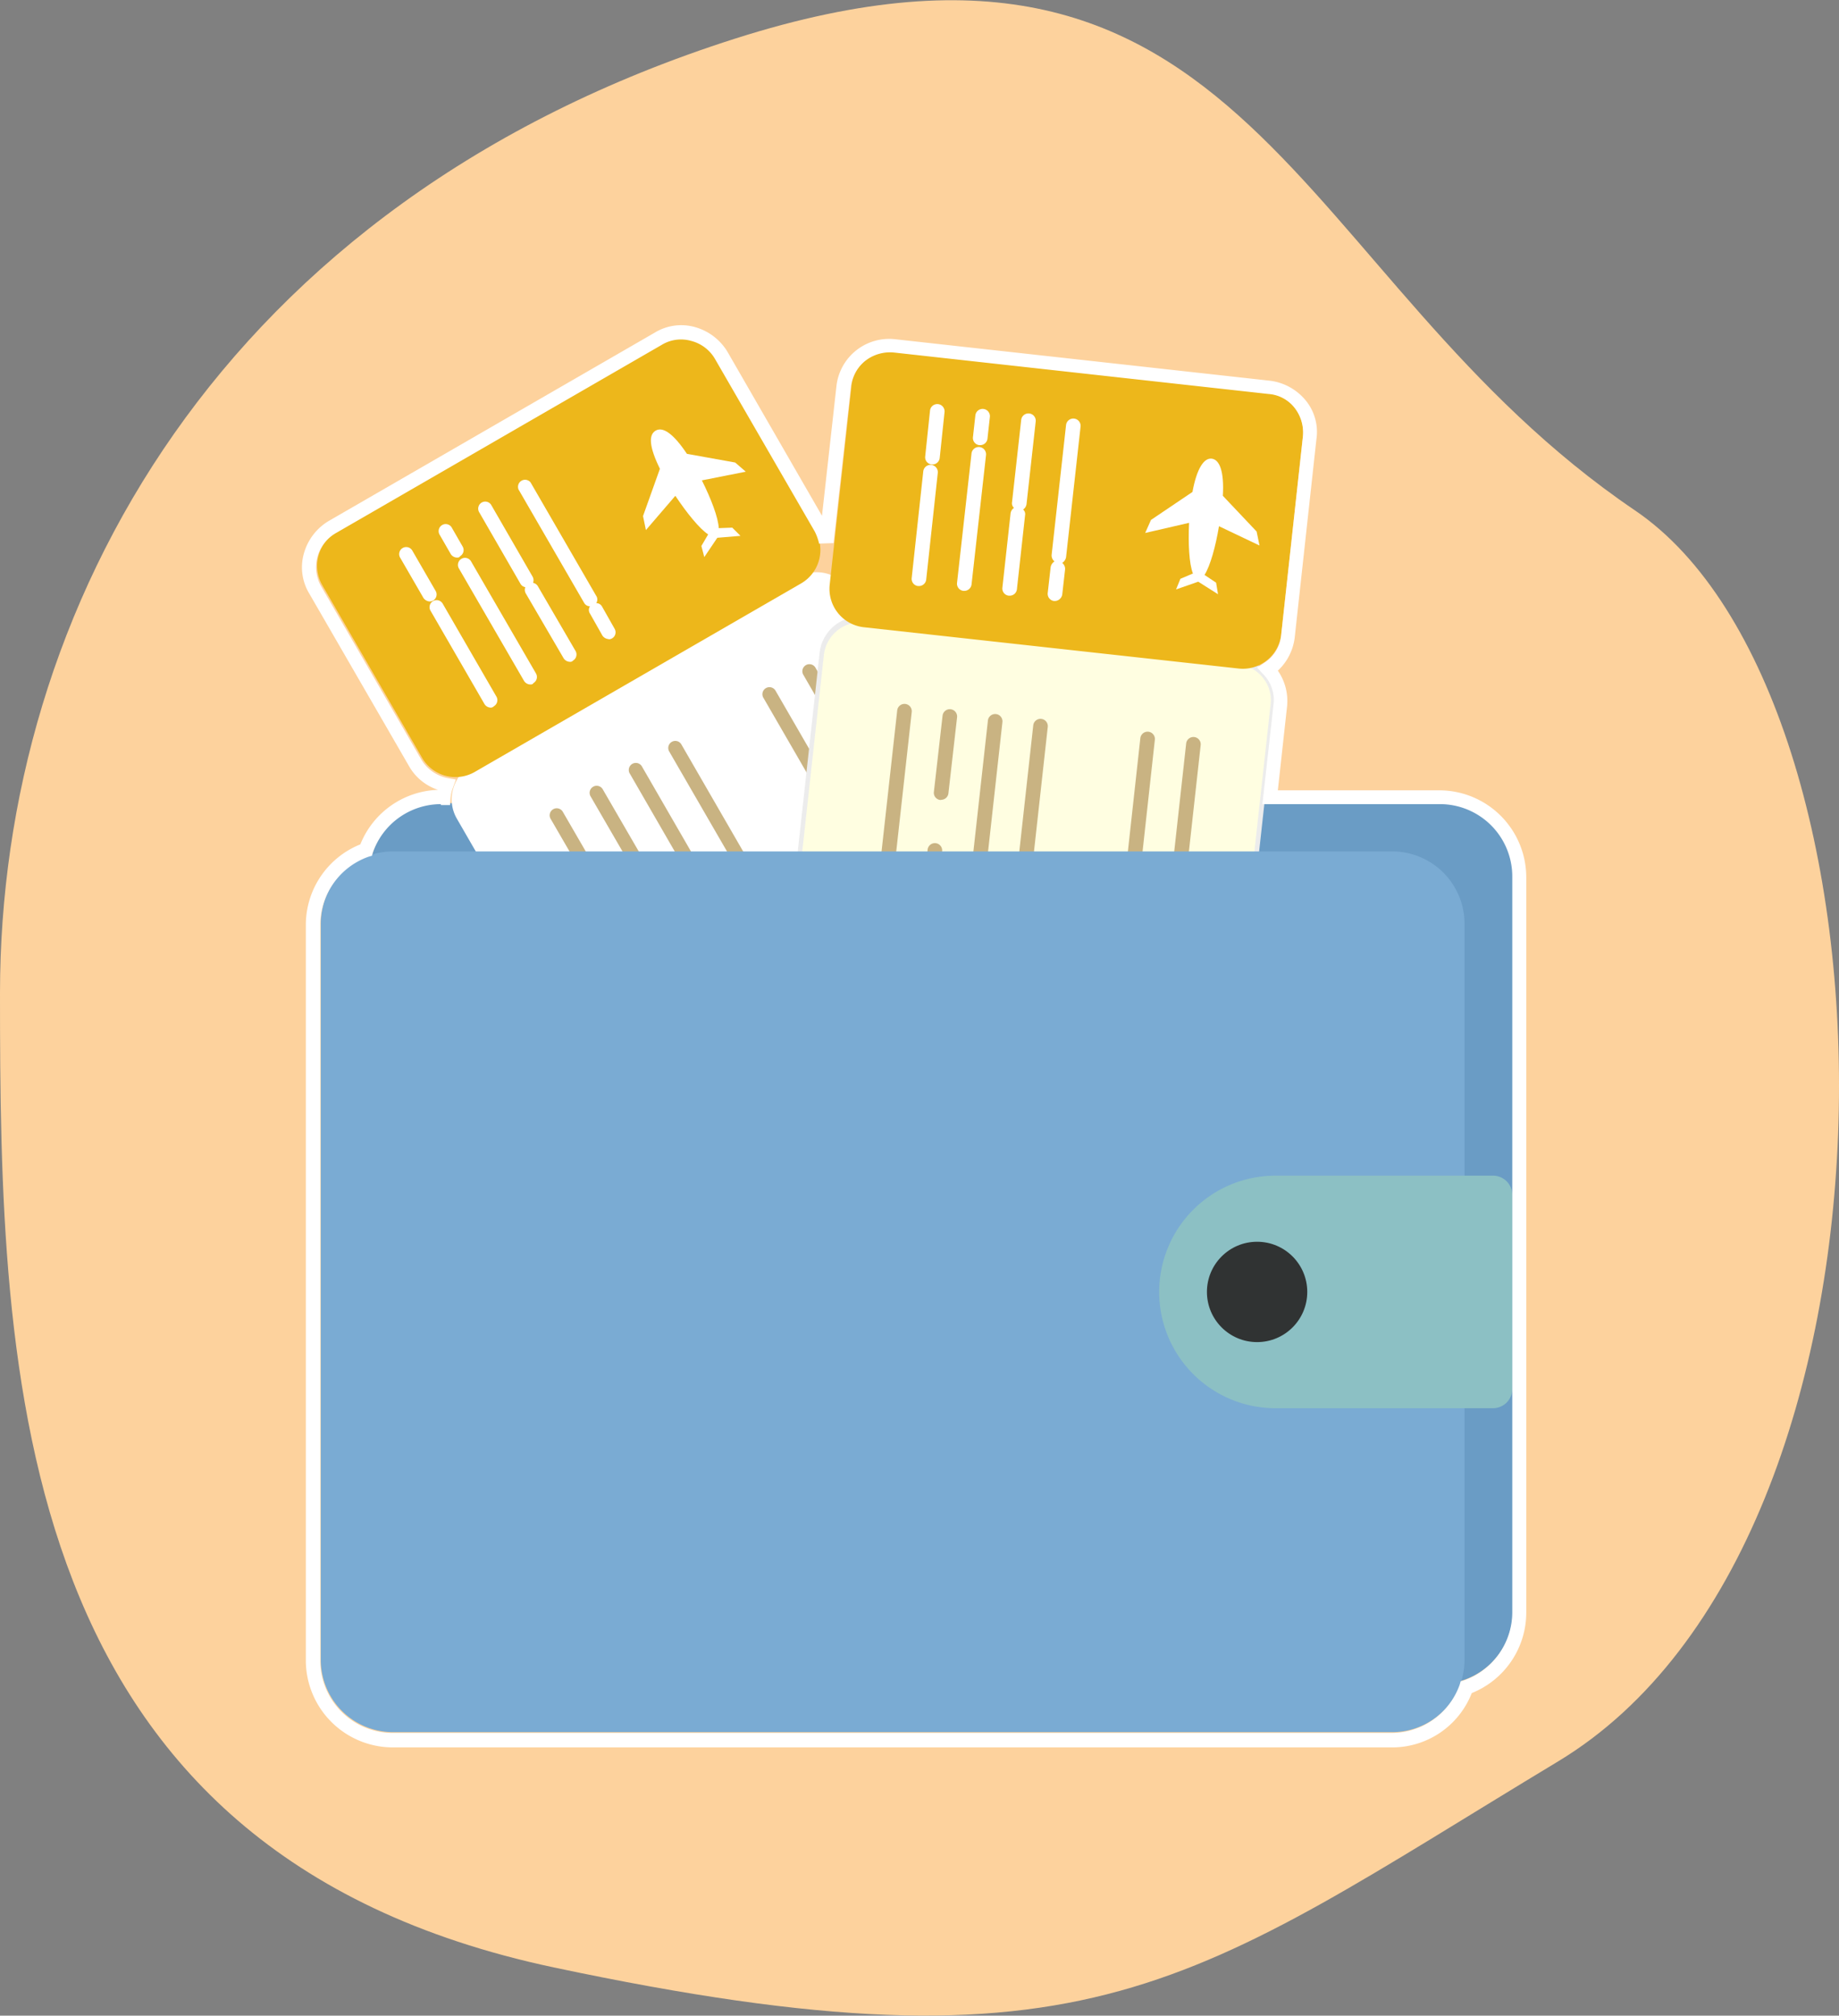 <svg xmlns="http://www.w3.org/2000/svg" viewBox="0 0 381.23 417.76"><rect x="0" y="0" width="381.23" height="417.76" fill="#808080" stroke="none"/><title>Asset 22</title><g id="Layer_2" data-name="Layer 2"><g id="Слой_1" data-name="Слой 1"><path d="M338.9,105.76c57.2,38.7,60.7,213.1-15.9,259.3s-96.3,66.4-208.2,42.7C2.1,383.86,0,285.46,0,205.86S45.5,42.06,152.4,8,267.5,57.36,338.9,105.76Z" fill="#fdd29d"/><path d="M91.5,166.46H298.6a15,15,0,0,1,15,15V334a15,15,0,0,1-15,15H91.5a15,15,0,0,1-15-15V181.46A15,15,0,0,1,91.5,166.46Z" fill="#6a9cc5"/><path d="M164.6,290.76,94.7,169.66a8,8,0,0,1,2.9-10.9l67.7-39.1a8,8,0,0,1,10.9,2.9l69.9,121.1a8,8,0,0,1-2.9,10.9l-67.7,39.1A8,8,0,0,1,164.6,290.76Z" fill="#fff"/><path d="M87.5,157.06l-20.7-35.8a8,8,0,0,1,2.9-10.9l67.7-39.1a8,8,0,0,1,10.9,2.9L169,110a8,8,0,0,1-2.9,10.9L98.4,160A8,8,0,0,1,87.5,157.06Z" fill="#edb71b"/><path d="M149,109.46c-.1-2.2-1.6-6.1-3.5-9.9l9.1-1.8-2.2-1.9-10-1.8c-2.8-4.2-5-5.7-6.5-4.8s-1.3,3.4.9,7.9l-3.5,9.8.6,2.9,6.1-7.1c2.4,3.6,5,6.8,6.8,8l-1.4,2.4.6,2.3,2.7-4,4.8-.4-1.7-1.7Z" fill="#fff"/><path d="M176.5,276.06a1.56,1.56,0,0,1-1.3-.8l-38.7-67.1a1.46,1.46,0,0,1,2.5-1.5l38.7,67.1a1.46,1.46,0,0,1-.5,2A.74.74,0,0,1,176.5,276.06Zm8.2-4.7a1.56,1.56,0,0,1-1.3-.8l-47-81.3a1.46,1.46,0,0,1,2.5-1.5l47,81.3a1.46,1.46,0,0,1-.5,2A.74.74,0,0,1,184.7,271.36Zm8.1-4.7a1.56,1.56,0,0,1-1.3-.8l-27.1-46.8a1.46,1.46,0,0,1,2.5-1.5l27.1,46.8a1.46,1.46,0,0,1-.5,2C193.3,266.66,193.1,266.66,192.8,266.66ZM201,262a1.56,1.56,0,0,1-1.3-.8l-9.2-16a1.46,1.46,0,0,1,2.5-1.5l9.2,16a1.46,1.46,0,0,1-.5,2A1.08,1.08,0,0,1,201,262Zm-13.7-23.7a1.56,1.56,0,0,1-1.3-.8l-47.3-81.8a1.46,1.46,0,0,1,2.5-1.5l47.3,81.9a1.45,1.45,0,0,1-1.2,2.2ZM161.8,213a1.56,1.56,0,0,1-1.3-.8l-29.9-51.8a1.46,1.46,0,1,1,2.5-1.5l29.9,51.8a1.46,1.46,0,0,1-.5,2A1.08,1.08,0,0,1,161.8,213Zm-29.5-13.4a1.56,1.56,0,0,1-1.3-.8l-16.8-29a1.46,1.46,0,1,1,2.5-1.5l16.8,29a1.46,1.46,0,0,1-.5,2A1.08,1.08,0,0,1,132.3,199.56Zm-.6-20a1.56,1.56,0,0,1-1.3-.8l-8-13.8a1.46,1.46,0,0,1,2.5-1.5l8,13.8a1.46,1.46,0,0,1-.5,2A.74.74,0,0,1,131.7,179.56Z" fill="#c9b382"/><path d="M101.7,146.66a1.56,1.56,0,0,1-1.3-.8l-11.1-19.2a1.46,1.46,0,1,1,2.5-1.5l11.1,19.2a1.46,1.46,0,0,1-.5,2A.91.91,0,0,1,101.7,146.66Zm8.2-4.8a1.56,1.56,0,0,1-1.3-.8l-13.5-23.3a1.46,1.46,0,0,1,2.5-1.5l13.5,23.3a1.46,1.46,0,0,1-.5,2C110.4,141.86,110.2,141.86,109.9,141.86Zm8.2-4.7a1.56,1.56,0,0,1-1.3-.8L109,123a1.5,1.5,0,0,1-.1-1.3,1.45,1.45,0,0,1-1-.7l-8.6-14.9a1.46,1.46,0,0,1,2.5-1.5l8.6,14.9a1.5,1.5,0,0,1,.1,1.3,1.45,1.45,0,0,1,1,.7l7.8,13.4a1.46,1.46,0,0,1-.5,2A.74.74,0,0,1,118.1,137.16Zm8.1-4.7a1.71,1.71,0,0,1-1.3-.7l-2.6-4.6a1.36,1.36,0,0,1,0-1.5,1.39,1.39,0,0,1-1.2-.7l-13.6-23.5A1.46,1.46,0,0,1,110,100l13.6,23.5a1.36,1.36,0,0,1,0,1.5,1.39,1.39,0,0,1,1.2.7l2.6,4.6a1.45,1.45,0,0,1-1.2,2.2Zm-37.1-7.8a1.71,1.71,0,0,1-1.3-.7l-4.8-8.3a1.46,1.46,0,1,1,2.5-1.5l4.8,8.3a1.46,1.46,0,0,1-.5,2A1.85,1.85,0,0,1,89.1,124.66Zm5.6-9.1a1.56,1.56,0,0,1-1.3-.8l-2.3-4a1.46,1.46,0,0,1,2.5-1.5l2.3,4a1.46,1.46,0,0,1-.5,2C95.2,115.56,95,115.56,94.7,115.56Z" fill="#fff"/><path d="M209.6,213a1.56,1.56,0,0,1-1.3-.8l-10.6-18.3a1.46,1.46,0,1,1,2.5-1.5l10.6,18.3a1.46,1.46,0,0,1-.5,2A.74.74,0,0,1,209.6,213Zm-13.4-4.2a1.56,1.56,0,0,1-1.3-.8l-36.6-63.3a1.46,1.46,0,1,1,2.5-1.5l36.6,63.3a1.46,1.46,0,0,1-.5,2A1.08,1.08,0,0,1,196.2,208.76Zm-3.8-25.6a1.56,1.56,0,0,1-1.3-.8l-24.6-42.6a1.46,1.46,0,0,1,2.5-1.5l24.6,42.6a1.46,1.46,0,0,1-.5,2A.74.74,0,0,1,192.4,183.16Z" fill="#c9b382"/><path d="M155,274.56l15.3-139a8,8,0,0,1,8.8-7.1l77.7,8.6a8,8,0,0,1,7.1,8.8l-15.3,139a8,8,0,0,1-8.8,7.1l-77.7-8.6A8.05,8.05,0,0,1,155,274.56Z" fill="#fffee1"/><path d="M240.7,292.46a2.77,2.77,0,0,1-.9-.1l-77.7-8.6a8.46,8.46,0,0,1-7.5-9.4l15.3-139a8.41,8.41,0,0,1,9.3-7.5l77.7,8.6a8.36,8.36,0,0,1,5.7,3.1,8.17,8.17,0,0,1,1.8,6.2l-15.3,139a8.36,8.36,0,0,1-3.1,5.7A7.64,7.64,0,0,1,240.7,292.46Zm-85.2-17.8a7.51,7.51,0,0,0,6.6,8.3l77.7,8.6a7.34,7.34,0,0,0,5.5-1.6,7.69,7.69,0,0,0,2.8-5l15.3-139a7.34,7.34,0,0,0-1.6-5.5,7.69,7.69,0,0,0-5-2.8l-77.7-8.6a7.34,7.34,0,0,0-5.5,1.6,7.69,7.69,0,0,0-2.8,5Z" fill="#ececec"/><path d="M172,121.16l4.5-41.1a8,8,0,0,1,8.8-7.1l77.7,8.6a8,8,0,0,1,7.1,8.8l-4.5,41.1a8,8,0,0,1-8.8,7.1L179.1,130A8,8,0,0,1,172,121.16Z" fill="#edb71b"/><path d="M249.7,119.16c1.2-1.9,2.3-5.9,3-10.1l8.4,4-.6-2.9-7-7.4c.3-5.1-.7-7.5-2.3-7.7s-3.1,2-4,6.9l-8.6,5.8-1.2,2.7,9.1-2.1c-.2,4.3,0,8.5.8,10.5l-2.6,1.1-.9,2.2,4.6-1.6,4.1,2.6-.4-2.4Z" fill="#fff"/><path d="M202.3,273.16h-.2a1.5,1.5,0,0,1-1.3-1.7l2-18.4a1.51,1.51,0,0,1,3,.4l-2,18.4A1.6,1.6,0,0,1,202.3,273.16Zm-9.4-1h-.2a1.5,1.5,0,0,1-1.3-1.7l5.9-53.8a1.51,1.51,0,0,1,3,.4l-5.9,53.8A1.6,1.6,0,0,1,192.9,272.16Zm-9.4-1.1h-.2a1.5,1.5,0,0,1-1.3-1.7l10.3-93.3a1.51,1.51,0,0,1,3,.4L185,269.76A1.43,1.43,0,0,1,183.5,271.06Zm-9.4-1h-.2a1.5,1.5,0,0,1-1.3-1.7l8.5-77a1.51,1.51,0,0,1,3,.4l-8.5,77A1.51,1.51,0,0,1,174.1,270.06ZM205.3,246h-.2a1.5,1.5,0,0,1-1.3-1.7l10.4-94a1.51,1.51,0,0,1,3,.4l-10.4,94A1.6,1.6,0,0,1,205.3,246Zm-5.6-35.5h-.2a1.5,1.5,0,0,1-1.3-1.7l6.6-59.5a1.51,1.51,0,0,1,3,.4l-6.6,59.5A1.6,1.6,0,0,1,199.7,210.46Zm-15.9-28.3h-.2a1.5,1.5,0,0,1-1.3-1.7l3.7-33.3a1.51,1.51,0,0,1,3,.4l-3.7,33.3A1.51,1.51,0,0,1,183.8,182.16Zm11.3-16.4h-.2a1.5,1.5,0,0,1-1.3-1.7l1.8-15.8a1.51,1.51,0,0,1,3,.4l-1.8,15.8A1.51,1.51,0,0,1,195.1,165.76Z" fill="#c9b382"/><path d="M218.7,124.56h-.2a1.5,1.5,0,0,1-1.3-1.7l.6-5.3a1.74,1.74,0,0,1,.8-1.2,1.61,1.61,0,0,1-.6-1.3l3-27a1.51,1.51,0,0,1,3,.4l-3,27a1.74,1.74,0,0,1-.8,1.2,1.61,1.61,0,0,1,.6,1.3l-.6,5.3A1.6,1.6,0,0,1,218.7,124.56Zm-9.4-1.1h-.2a1.5,1.5,0,0,1-1.3-1.7l1.7-15.4a1.64,1.64,0,0,1,.7-1.1,1.29,1.29,0,0,1-.4-1.2L211.7,87a1.51,1.51,0,1,1,3,.4l-1.9,17.1a1.64,1.64,0,0,1-.7,1.1,1.29,1.29,0,0,1,.4,1.2l-1.7,15.4A1.5,1.5,0,0,1,209.3,123.46Zm-9.4-1h-.2a1.5,1.5,0,0,1-1.3-1.7l3-26.8a1.51,1.51,0,1,1,3,.4l-3,26.8A1.51,1.51,0,0,1,199.9,122.46Zm-9.4-1h-.2a1.5,1.5,0,0,1-1.3-1.7l2.4-22.1a1.51,1.51,0,1,1,3,.4l-2.4,22.1A1.51,1.51,0,0,1,190.5,121.46Zm2.8-25.2h-.2a1.5,1.5,0,0,1-1.3-1.7l1-9.5a1.51,1.51,0,1,1,3,.4l-1,9.5A1.51,1.51,0,0,1,193.3,96.26Zm9.9-4H203a1.5,1.5,0,0,1-1.3-1.7l.5-4.5a1.51,1.51,0,0,1,3,.4l-.5,4.5A1.51,1.51,0,0,1,203.2,92.26Z" fill="#fff"/><path d="M238.2,238.76H238a1.5,1.5,0,0,1-1.3-1.7L239,216a1.51,1.51,0,0,1,3,.4l-2.3,21.1A1.6,1.6,0,0,1,238.2,238.76Zm-8.3-11.4h-.2a1.5,1.5,0,0,1-1.3-1.7l8-72.7a1.51,1.51,0,0,1,3,.4l-8,72.7A1.5,1.5,0,0,1,229.9,227.36Zm12.1-22.8h-.2a1.5,1.5,0,0,1-1.3-1.7l5.4-48.8a1.51,1.51,0,0,1,3,.4l-5.4,48.8A1.5,1.5,0,0,1,242,204.56Z" fill="#c9b382"/><path d="M81.5,176.46H288.6a15,15,0,0,1,15,15V344a15,15,0,0,1-15,15H81.5a15,15,0,0,1-15-15V191.46A15,15,0,0,1,81.5,176.46Z" fill="#7aabd3"/><path d="M240.3,267.76a24.11,24.11,0,0,1,24.1-24.1h45.1a4,4,0,0,1,4,4v40.2a4,4,0,0,1-4,4H264.4a24.11,24.11,0,0,1-24.1-24.1Z" fill="#8cc0c4"/><circle cx="260.6" cy="267.76" r="10.4" fill="#303333"/><path d="M288.5,362.16H81.4a18.05,18.05,0,0,1-18-18V191.66A18,18,0,0,1,74.7,175a18,18,0,0,1,16.1-11.3h0a10.77,10.77,0,0,1-6-4.9L64.1,123a10.51,10.51,0,0,1-1.1-8.3,11.44,11.44,0,0,1,5.1-6.7l67.7-39.1a10.51,10.51,0,0,1,8.3-1.1,11.44,11.44,0,0,1,6.7,5.1l19.6,34,3-26.9a11,11,0,0,1,12.1-9.7l77.7,8.6a11.39,11.39,0,0,1,7.4,4,10.28,10.28,0,0,1,2.3,8.1l-4.5,41.1a11.22,11.22,0,0,1-3.5,6.9,11,11,0,0,1,1.9,7.5l-1.9,17.3h33.5a18.05,18.05,0,0,1,18,18v152.4a18,18,0,0,1-11.3,16.7A17.71,17.71,0,0,1,288.5,362.16ZM91.4,166.66a15,15,0,0,0-14.1,10l-.2.7-.7.2a15,15,0,0,0-10,14.1v152.5a15,15,0,0,0,15,15H288.5a15,15,0,0,0,14.1-10l.2-.7.7-.2a15,15,0,0,0,10-14.1V181.66a15,15,0,0,0-15-15H261.7l2.3-20.6a7.6,7.6,0,0,0-2.2-6.4l-1.2-1.3,1.5-1a7.65,7.65,0,0,0,3.5-5.8l4.5-41.1a8.39,8.39,0,0,0-1.7-5.9,7.49,7.49,0,0,0-5.4-2.9l-77.7-8.6a8.39,8.39,0,0,0-5.9,1.7,8,8,0,0,0-3,5.4l-3.6,32.4-3,.1a10.64,10.64,0,0,0-.9-2.5l-20.7-35.8a8,8,0,0,0-4.9-3.7,7.69,7.69,0,0,0-6.1.8l-67.7,39.1a8.11,8.11,0,0,0-2.9,11l20.7,35.8a8.17,8.17,0,0,0,5.5,3.9l1.7.3-.6,1.7a7.85,7.85,0,0,0-.5,2.2l-.1,1.4H91.4Z" fill="#fff"/></g></g></svg>